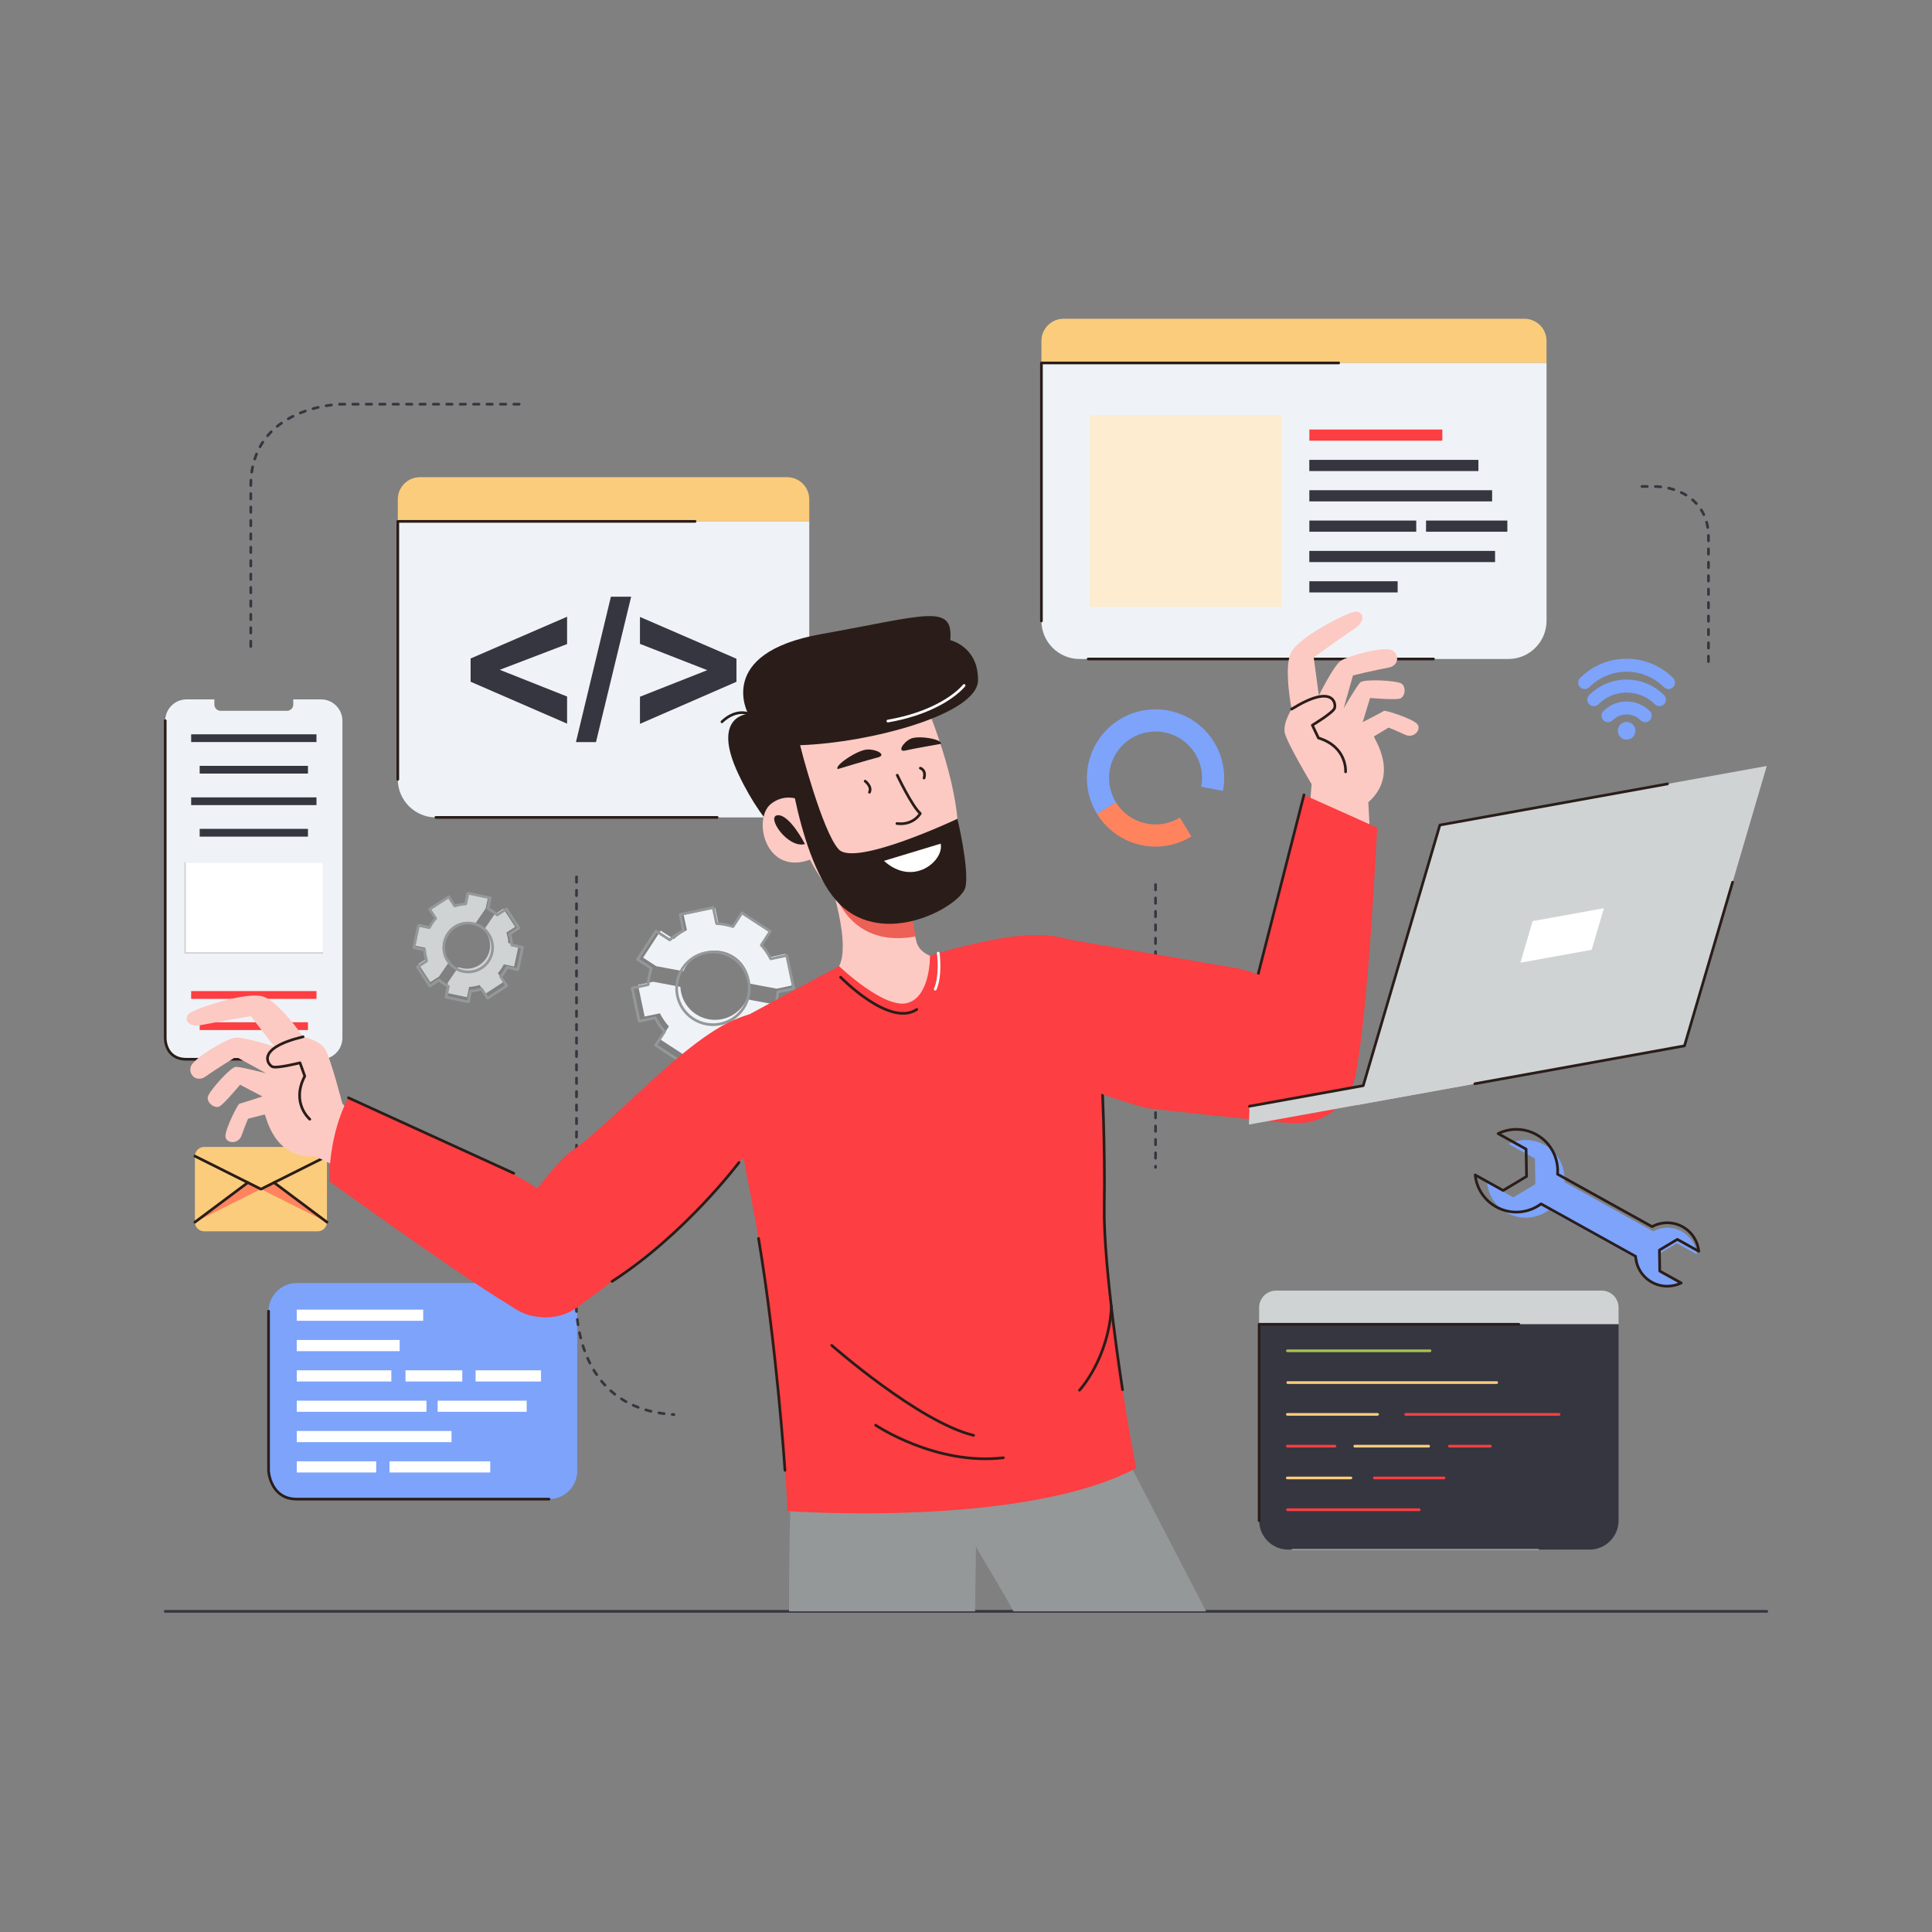 <svg xmlns="http://www.w3.org/2000/svg" viewBox="0 0 3000 3000" width="3000" height="3000" preserveAspectRatio="xMidYMid meet" style="width: 100%; height: 100%; transform: translate3d(0px, 0px, 0px); content-visibility: visible;"><rect x="0" y="0" width="3000" height="3000" fill="#808080" stroke="none"/><defs><clipPath id="__lottie_element_5835"><rect width="3000" height="3000" x="0" y="0"></rect></clipPath></defs><g clip-path="url(#__lottie_element_5835)"><g transform="matrix(1,0,0,1,1500,2502.101)" opacity="1" style="display: block;"><g opacity="1" transform="matrix(1,0,0,1,0,0)"><path stroke-linecap="round" stroke-linejoin="round" fill-opacity="0" stroke="rgb(53,54,64)" stroke-opacity="1" stroke-width="4.17" d=" M-1243.43,0 C-1243.43,0 1243.43,0 1243.43,0"></path></g></g><g transform="matrix(-0.853,0.523,-0.523,-0.853,1785.237,1193.233)" opacity="1" style="display: block;"><g opacity="1" transform="matrix(1,0,0,1,0,0)"><path fill="rgb(125,163,251)" fill-opacity="1" d=" M106.52,-17.38 C106.52,12.02 94.59,38.66 75.32,57.94 C56.039,77.21 29.41,89.14 0,89.14 C-29.4,89.14 -56.04,77.21 -75.32,57.94 C-94.59,38.66 -106.52,12.02 -106.52,-17.38 C-106.52,-45.02 -95.981,-70.21 -78.71,-89.14 C-78.71,-89.14 -53.32,-65.99 -53.32,-65.99 C-65.019,-53.171 -72.16,-36.11 -72.16,-17.38 C-72.16,2.551 -64.081,20.59 -51.02,33.65 C-37.97,46.7 -19.93,54.78 0,54.78 C19.93,54.78 37.969,46.7 51.03,33.65 C64.08,20.59 72.16,2.551 72.16,-17.38 C72.16,-17.38 106.52,-17.38 106.52,-17.38 C106.52,-17.38 106.52,-17.38 106.52,-17.38z"></path></g></g><g transform="matrix(-0.853,0.523,-0.523,-0.853,1776.748,1281.293)" opacity="1" style="display: block;"><g opacity="1" transform="matrix(1,0,0,1,0,0)"><path fill="rgb(255,132,94)" fill-opacity="1" d=" M-53.26,-53.26 C-23.85,-53.26 2.78,-41.331 22.06,-22.061 C41.331,-2.781 53.26,23.85 53.26,53.26 C53.26,53.26 18.9,53.26 18.9,53.26 C18.9,33.33 10.821,15.29 -2.23,2.24 C-15.29,-10.821 -33.33,-18.9 -53.26,-18.9 C-53.26,-18.9 -53.26,-53.26 -53.26,-53.26 C-53.26,-53.26 -53.26,-53.26 -53.26,-53.26z"></path></g></g><g transform="matrix(1,-0.017,0.017,1,-31.15,41.609)" opacity="1" style="display: block;"><g opacity="1" transform="matrix(1,0,0,1,2471.12,1885.034)"><path fill="rgb(125,163,251)" fill-opacity="1" d=" M-127.54,-110.434 C-110.3,-118.503 -89.53,-118.304 -71.8,-108.064 C-50.611,-95.834 -39.66,-72.673 -41.95,-49.814 C-41.95,-49.814 94.54,28.987 94.54,28.987 C108.09,21.917 124.84,21.717 139.06,29.917 C152.651,37.767 160.75,51.487 162,66.016 C162,66.016 131.03,48.146 131.03,48.146 C131.03,48.146 117.83,55.766 117.83,55.766 C117.83,55.766 104.62,63.396 104.62,63.396 C104.62,63.396 104.62,78.646 104.62,78.646 C104.62,78.646 104.62,93.896 104.62,93.896 C104.62,93.896 135.58,111.766 135.58,111.766 C122.37,117.956 106.451,117.797 92.851,109.957 C78.64,101.747 70.44,87.137 69.79,71.867 C69.79,71.867 -66.71,-6.934 -66.71,-6.934 C-85.36,6.476 -110.889,8.577 -132.08,-3.663 C-149.81,-13.903 -160.37,-31.783 -162,-50.753 C-162,-50.753 -121.61,-27.434 -121.61,-27.434 C-121.61,-27.434 -104.38,-37.373 -104.38,-37.373 C-104.38,-37.373 -87.15,-47.324 -87.15,-47.324 C-87.15,-47.324 -87.15,-67.224 -87.15,-67.224 C-87.15,-67.224 -87.15,-87.114 -87.15,-87.114 C-87.15,-87.114 -127.54,-110.433 -127.54,-110.433 C-127.54,-110.433 -127.54,-110.434 -127.54,-110.434z"></path></g><g opacity="1" transform="matrix(1,0,0,1,2463.379,1875.831)"><path stroke-linecap="round" stroke-linejoin="round" fill-opacity="0" stroke="rgb(42,29,25)" stroke-opacity="1" stroke-width="4.17" d=" M-135.86,-117.631 C-117.489,-126.232 -95.37,-126.021 -76.479,-115.111 C-53.91,-102.081 -42.24,-77.412 -44.679,-53.061 C-44.679,-53.061 100.71,30.879 100.71,30.879 C115.14,23.349 132.99,23.129 148.13,31.879 C162.61,40.229 171.23,54.839 172.56,70.329 C172.56,70.329 139.581,51.289 139.581,51.289 C139.581,51.289 125.51,59.409 125.51,59.409 C125.51,59.409 111.44,67.529 111.44,67.529 C111.44,67.529 111.451,83.768 111.451,83.768 C111.451,83.768 111.451,100.018 111.451,100.018 C111.451,100.018 144.43,119.058 144.43,119.058 C130.35,125.648 113.39,125.479 98.91,117.129 C83.77,108.379 75.031,92.818 74.34,76.558 C74.34,76.558 -71.049,-7.381 -71.049,-7.381 C-90.92,6.909 -118.12,9.129 -140.69,-3.901 C-159.58,-14.8 -170.83,-33.862 -172.56,-54.062 C-172.56,-54.062 -129.54,-29.221 -129.54,-29.221 C-129.54,-29.221 -111.18,-39.812 -111.18,-39.812 C-111.18,-39.812 -92.83,-50.411 -92.83,-50.411 C-92.83,-50.411 -92.83,-71.602 -92.83,-71.602 C-92.83,-71.602 -92.83,-92.791 -92.83,-92.791 C-92.83,-92.791 -135.86,-117.631 -135.86,-117.631 C-135.86,-117.631 -135.86,-117.631 -135.86,-117.631z"></path></g></g><g transform="matrix(1,0,0,1,2234.255,2030.209)" opacity="1" style="display: block;"><g opacity="1" transform="matrix(1,0,0,1,0,0)"><path fill="rgb(208,211,212)" fill-opacity="1" d=" M-252.915,-26.13 C-252.915,-26.13 252.915,-26.13 252.915,-26.13 C267.285,-26.13 279.045,-14.37 279.045,0 C279.045,0 279.045,26.13 279.045,26.13 C279.045,26.13 -279.045,26.13 -279.045,26.13 C-279.045,26.13 -279.045,0 -279.045,0 C-279.045,-14.37 -267.285,-26.13 -252.915,-26.13z"></path></g></g><g transform="matrix(1,0,0,1,2234.255,2231.264)" opacity="1" style="display: block;"><g opacity="1" transform="matrix(1,0,0,1,0,0)"><path fill="rgb(53,54,64)" fill-opacity="1" d=" M-234.045,174.925 C-234.045,174.925 234.045,174.925 234.045,174.925 C258.795,174.925 279.045,154.686 279.045,129.925 C279.045,129.925 279.045,-174.925 279.045,-174.925 C279.045,-174.925 -279.045,-174.925 -279.045,-174.925 C-279.045,-174.925 -279.045,129.925 -279.045,129.925 C-279.045,154.686 -258.795,174.925 -234.045,174.925z"></path></g></g><g transform="matrix(1,0,0,1,2156.8,2208.764)" opacity="1" style="display: block;"><g opacity="1" transform="matrix(1,0,0,1,0,0)"><path stroke-linecap="round" stroke-linejoin="round" fill-opacity="0" stroke="rgb(42,29,25)" stroke-opacity="1" stroke-width="4.17" d=" M201.59,-152.425 C201.59,-152.425 -201.59,-152.425 -201.59,-152.425 C-201.59,-152.425 -201.59,152.425 -201.59,152.425"></path></g></g><g transform="matrix(1,0,0,1,2197.615,2406.189)" opacity="1" style="display: block;"><g opacity="1" transform="matrix(1,0,0,1,0,0)"><path stroke-linecap="round" stroke-linejoin="round" fill-opacity="0" stroke="rgb(148,152,153)" stroke-opacity="1" stroke-width="2.36" d=" M-190.765,0 C-190.765,0 190.765,0 190.765,0"></path></g></g><g transform="matrix(1.074,0,0,1,2101.505,2344.279)" opacity="1" style="display: block;"><g opacity="1" transform="matrix(1,0,0,1,0,0)"><path stroke-linecap="round" stroke-linejoin="round" fill-opacity="0" stroke="rgb(253,62,66)" stroke-opacity="1" stroke-width="4.17" d=" M-95.085,0 C-95.085,0 95.085,0 95.085,0"></path></g></g><g transform="matrix(0.856,0,0,1,2188.221,2294.929)" opacity="1" style="display: block;"><g opacity="1" transform="matrix(1,0,0,1,0,0)"><path stroke-linecap="round" stroke-linejoin="round" fill-opacity="0" stroke="rgb(253,62,66)" stroke-opacity="1" stroke-width="4.17" d=" M-63.51,0 C-63.51,0 63.51,0 63.51,0"></path></g></g><g transform="matrix(1.295,0,0,1,2048.286,2294.929)" opacity="1" style="display: block;"><g opacity="1" transform="matrix(1,0,0,1,0,0)"><path stroke-linecap="round" stroke-linejoin="round" fill-opacity="0" stroke="rgb(251,204,124)" stroke-opacity="1" stroke-width="4.17" d=" M-37.745,0 C-37.745,0 37.745,0 37.745,0"></path></g></g><g transform="matrix(1.103,0,0,1,2282.45,2245.57)" opacity="1" style="display: block;"><g opacity="1" transform="matrix(1,0,0,1,0,0)"><path stroke-linecap="round" stroke-linejoin="round" fill-opacity="0" stroke="rgb(253,62,66)" stroke-opacity="1" stroke-width="4.17" d=" M-28.67,0 C-28.67,0 28.67,0 28.67,0"></path></g></g><g transform="matrix(0.901,0,0,1,2161.092,2245.57)" opacity="1" style="display: block;"><g opacity="1" transform="matrix(1,0,0,1,0,0)"><path stroke-linecap="round" stroke-linejoin="round" fill-opacity="0" stroke="rgb(251,204,124)" stroke-opacity="1" stroke-width="4.17" d=" M-63.875,0 C-63.875,0 63.875,0 63.875,0"></path></g></g><g transform="matrix(1.272,0,0,1,2035.892,2245.57)" opacity="1" style="display: block;"><g opacity="1" transform="matrix(1,0,0,1,0,0)"><path stroke-linecap="round" stroke-linejoin="round" fill-opacity="0" stroke="rgb(253,62,66)" stroke-opacity="1" stroke-width="4.17" d=" M-28.67,0 C-28.67,0 28.67,0 28.67,0"></path></g></g><g transform="matrix(0.91,0,0,1,2301.869,2196.209)" opacity="1" style="display: block;"><g opacity="1" transform="matrix(1,0,0,1,0,0)"><path stroke-linecap="round" stroke-linejoin="round" fill-opacity="0" stroke="rgb(253,62,66)" stroke-opacity="1" stroke-width="4.17" d=" M-131.01,0 C-131.01,0 131.01,0 131.01,0"></path></g></g><g transform="matrix(1.253,0,0,1,2069.002,2196.209)" opacity="1" style="display: block;"><g opacity="1" transform="matrix(1,0,0,1,0,0)"><path stroke-linecap="round" stroke-linejoin="round" fill-opacity="0" stroke="rgb(251,204,124)" stroke-opacity="1" stroke-width="4.17" d=" M-55.53,0 C-55.53,0 55.53,0 55.53,0"></path></g></g><g transform="matrix(0.837,0,0,1,2161.828,2146.859)" opacity="1" style="display: block;"><g opacity="1" transform="matrix(1,0,0,1,0,0)"><path stroke-linecap="round" stroke-linejoin="round" fill-opacity="0" stroke="rgb(251,204,124)" stroke-opacity="1" stroke-width="4.17" d=" M-194.16,0 C-194.16,0 194.16,0 194.16,0"></path></g></g><g transform="matrix(1.17,0,0,1,2109.801,2097.499)" opacity="1" style="display: block;"><g opacity="1" transform="matrix(1,0,0,1,0,0)"><path stroke-linecap="round" stroke-linejoin="round" fill-opacity="0" stroke="rgb(165,194,80)" stroke-opacity="1" stroke-width="4.17" d=" M-94.36,0 C-94.36,0 94.36,0 94.36,0"></path></g></g><g transform="matrix(1,0,0,1,0,0)" opacity="1" style="display: block;"><g opacity="1" transform="matrix(1,0,0,1,656.665,2160.05)"><path fill="rgb(125,163,251)" fill-opacity="1" d=" M-195.875,-167.77 C-195.875,-167.77 195.875,-167.77 195.875,-167.77 C219.965,-167.77 239.665,-148.06 239.665,-123.97 C239.665,-123.97 239.665,123.97 239.665,123.97 C239.665,148.06 219.965,167.77 195.875,167.77 C195.875,167.77 -195.875,167.77 -195.875,167.77 C-219.965,167.77 -239.665,148.06 -239.665,123.97 C-239.665,123.97 -239.665,-123.97 -239.665,-123.97 C-239.665,-148.06 -219.965,-167.77 -195.875,-167.77z"></path></g><g opacity="1" transform="matrix(1,0,0,1,634.77,2181.95)"><path stroke-linecap="round" stroke-linejoin="round" fill-opacity="0" stroke="rgb(42,29,25)" stroke-opacity="1" stroke-width="4.17" d=" M-217.77,-145.87 C-217.77,-145.87 -217.77,102.07 -217.77,102.07 C-217.77,102.07 -215.24,145.87 -173.98,145.87 C-132.709,145.87 217.77,145.87 217.77,145.87"></path></g></g><g transform="matrix(1.12,0,0,1,683.034,2277.825)" opacity="1" style="display: block;"><g opacity="1" transform="matrix(1,0,0,1,0,0)"><path fill="rgb(255,255,255)" fill-opacity="1" d=" M-69.835,-8.675 C-69.835,-8.675 69.835,-8.675 69.835,-8.675 C69.835,-8.675 69.835,8.675 69.835,8.675 C69.835,8.675 -69.835,8.675 -69.835,8.675 C-69.835,8.675 -69.835,-8.675 -69.835,-8.675z"></path></g></g><g transform="matrix(0.883,0,0,1,522.503,2277.825)" opacity="1" style="display: block;"><g opacity="1" transform="matrix(1,0,0,1,0,0)"><path fill="rgb(255,255,255)" fill-opacity="1" d=" M-69.84,-8.675 C-69.84,-8.675 69.84,-8.675 69.84,-8.675 C69.84,-8.675 69.84,8.675 69.84,8.675 C69.84,8.675 -69.84,8.675 -69.84,8.675 C-69.84,8.675 -69.84,-8.675 -69.84,-8.675z"></path></g></g><g transform="matrix(0.969,0,0,1,580.969,2230.715)" opacity="1" style="display: block;"><g opacity="1" transform="matrix(1,0,0,1,0,0)"><path fill="rgb(255,255,255)" fill-opacity="1" d=" M-123.97,-8.675 C-123.97,-8.675 123.97,-8.675 123.97,-8.675 C123.97,-8.675 123.97,8.675 123.97,8.675 C123.97,8.675 -123.97,8.675 -123.97,8.675 C-123.97,8.675 -123.97,-8.675 -123.97,-8.675z"></path></g></g><g transform="matrix(1.138,0,0,1,748.703,2183.605)" opacity="1" style="display: block;"><g opacity="1" transform="matrix(1,0,0,1,0,0)"><path fill="rgb(255,255,255)" fill-opacity="1" d=" M-60.745,-8.675 C-60.745,-8.675 60.745,-8.675 60.745,-8.675 C60.745,-8.675 60.745,8.675 60.745,8.675 C60.745,8.675 -60.745,8.675 -60.745,8.675 C-60.745,8.675 -60.745,-8.675 -60.745,-8.675z"></path></g></g><g transform="matrix(0.923,0,0,1,561.532,2183.605)" opacity="1" style="display: block;"><g opacity="1" transform="matrix(1,0,0,1,0,0)"><path fill="rgb(255,255,255)" fill-opacity="1" d=" M-109.095,-8.675 C-109.095,-8.675 109.095,-8.675 109.095,-8.675 C109.095,-8.675 109.095,8.675 109.095,8.675 C109.095,8.675 -109.095,8.675 -109.095,8.675 C-109.095,8.675 -109.095,-8.675 -109.095,-8.675z"></path></g></g><g transform="matrix(0.917,0,0,1,789.281,2136.495)" opacity="1" style="display: block;"><g opacity="1" transform="matrix(1,0,0,1,0,0)"><path fill="rgb(255,255,255)" fill-opacity="1" d=" M-55.375,-8.675 C-55.375,-8.675 55.375,-8.675 55.375,-8.675 C55.375,-8.675 55.375,8.675 55.375,8.675 C55.375,8.675 -55.375,8.675 -55.375,8.675 C-55.375,8.675 -55.375,-8.675 -55.375,-8.675z"></path></g></g><g transform="matrix(1.368,0,0,1,673.741,2136.495)" opacity="1" style="display: block;"><g opacity="1" transform="matrix(1,0,0,1,0,0)"><path fill="rgb(255,255,255)" fill-opacity="1" d=" M-32.23,-8.675 C-32.23,-8.675 32.23,-8.675 32.23,-8.675 C32.23,-8.675 32.23,8.675 32.23,8.675 C32.23,8.675 -32.23,8.675 -32.23,8.675 C-32.23,8.675 -32.23,-8.675 -32.23,-8.675z"></path></g></g><g transform="matrix(0.871,0,0,1,534.244,2136.495)" opacity="1" style="display: block;"><g opacity="1" transform="matrix(1,0,0,1,0,0)"><path fill="rgb(255,255,255)" fill-opacity="1" d=" M-84.3,-8.675 C-84.3,-8.675 84.3,-8.675 84.3,-8.675 C84.3,-8.675 84.3,8.675 84.3,8.675 C84.3,8.675 -84.3,8.675 -84.3,8.675 C-84.3,8.675 -84.3,-8.675 -84.3,-8.675z"></path></g></g><g transform="matrix(1.172,0,0,1,540.693,2089.385)" opacity="1" style="display: block;"><g opacity="1" transform="matrix(1,0,0,1,0,0)"><path fill="rgb(255,255,255)" fill-opacity="1" d=" M-68.185,-8.675 C-68.185,-8.675 68.185,-8.675 68.185,-8.675 C68.185,-8.675 68.185,8.675 68.185,8.675 C68.185,8.675 -68.185,8.675 -68.185,8.675 C-68.185,8.675 -68.185,-8.675 -68.185,-8.675z"></path></g></g><g transform="matrix(0.89,0,0,1,558.956,2042.275)" opacity="1" style="display: block;"><g opacity="1" transform="matrix(1,0,0,1,0,0)"><path fill="rgb(255,255,255)" fill-opacity="1" d=" M-110.335,-8.675 C-110.335,-8.675 110.335,-8.675 110.335,-8.675 C110.335,-8.675 110.335,8.675 110.335,8.675 C110.335,8.675 -110.335,8.675 -110.335,8.675 C-110.335,8.675 -110.335,-8.675 -110.335,-8.675z"></path></g></g><g transform="matrix(1,0,0,1,0,7.73)" opacity="1" style="display: block;"><g opacity="1" transform="matrix(1,0,0,1,405.185,1838.75)"><path fill="rgb(251,204,124)" fill-opacity="1" d=" M-88.285,-65.5 C-88.285,-65.5 88.285,-65.5 88.285,-65.5 C96.115,-65.5 102.525,-59.1 102.525,-51.26 C102.525,-51.26 102.525,51.271 102.525,51.271 C102.525,59.1 96.115,65.5 88.285,65.5 C88.285,65.5 -88.285,65.5 -88.285,65.5 C-96.115,65.5 -102.525,59.1 -102.525,51.271 C-102.525,51.271 -102.525,-51.26 -102.525,-51.26 C-102.525,-59.1 -96.115,-65.5 -88.285,-65.5z"></path></g><g opacity="1" transform="matrix(1,0,0,1,353.925,1859.29)"><path fill="rgb(255,132,94)" fill-opacity="1" d=" M-51.265,30.72 C-51.265,30.72 30.895,-30.72 30.895,-30.72 C30.895,-30.72 51.265,-20.54 51.265,-20.54 C51.265,-20.54 -51.265,30.72 -51.265,30.72z"></path></g><g opacity="1" transform="matrix(1,0,0,1,456.45,1859.29)"><path fill="rgb(255,132,94)" fill-opacity="1" d=" M51.26,30.72 C51.26,30.72 -30.9,-30.72 -30.9,-30.72 C-30.9,-30.72 -51.26,-20.54 -51.26,-20.54 C-51.26,-20.54 51.26,30.72 51.26,30.72z"></path></g><g opacity="1" transform="matrix(1,0,0,1,405.185,1813.12)"><path stroke-linecap="round" stroke-linejoin="round" fill-opacity="0" stroke="rgb(42,29,25)" stroke-opacity="1" stroke-width="4.17" d=" M-102.525,-25.63 C-102.525,-25.63 0.004,25.63 0.004,25.63 C0.004,25.63 102.525,-25.63 102.525,-25.63"></path></g><g opacity="1" transform="matrix(1,0,0,1,343.74,1859.29)"><path stroke-linecap="round" stroke-linejoin="round" fill-opacity="0" stroke="rgb(42,29,25)" stroke-opacity="1" stroke-width="4.17" d=" M-41.08,30.72 C-41.08,30.72 41.08,-30.72 41.08,-30.72"></path></g><g opacity="1" transform="matrix(1,0,0,1,466.63,1859.29)"><path stroke-linecap="round" stroke-linejoin="round" fill-opacity="0" stroke="rgb(42,29,25)" stroke-opacity="1" stroke-width="4.17" d=" M41.08,30.72 C41.08,30.72 -41.08,-30.72 -41.08,-30.72"></path></g></g><g transform="matrix(1,0,0,1,1500,1500)" opacity="1" style="display: block;"><g opacity="1" transform="matrix(1,0,0,1,0,0)"><path stroke-linecap="round" stroke-linejoin="round" fill-opacity="0" stroke-dasharray=" 8.33 12.5" stroke-dashoffset="0" stroke="rgb(53,54,64)" stroke-opacity="1" stroke-width="4.17" d=" M-604.811,-138.4 C-604.811,-138.4 -604.811,498.61 -604.811,498.61 C-604.811,498.61 -625.016,686.688 -453.496,696.558 M294.31,-126.5 C294.31,-126.5 294.31,114.214 294.31,312.67"></path></g></g><g transform="matrix(1,0,0,1,2556.385,947.77)" opacity="1" style="display: block;"><g opacity="1" transform="matrix(1,0,0,1,0,0)"><path stroke-linecap="round" stroke-linejoin="round" fill-opacity="0" stroke-dasharray=" 8.33 12.5" stroke-dashoffset="0" stroke="rgb(53,54,64)" stroke-opacity="1" stroke-width="4.17" d=" M-6.758,-192.39 C4.211,-192.39 11.645,-192.39 11.645,-192.39 C51.695,-192.39 96.515,-169.03 96.515,-114.2 C96.515,-83.717 96.515,7.605 96.515,82.713"></path></g></g><g transform="matrix(1,0,0,1,968.485,820.25)" opacity="1" style="display: block;"><g opacity="1" transform="matrix(1,0,0,1,0,0)"><path stroke-linecap="round" stroke-linejoin="round" fill-opacity="0" stroke-dasharray=" 8.33 12.5" stroke-dashoffset="0" stroke="rgb(53,54,64)" stroke-opacity="1" stroke-width="4.17" d=" M-162.301,-192.63 C-319.405,-192.63 -438.896,-192.63 -438.896,-192.63 C-438.896,-192.63 -579.075,-190.72 -579.075,-65.8 C-579.075,-65.8 -579.075,192.63 -579.075,192.63"></path></g></g><g transform="matrix(-0.838,-0.546,0.546,-0.838,1197.293,3425.806)" opacity="1" style="display: block;"><g opacity="1" transform="matrix(1,0,0,1,1107.755,1540.725)"><path fill="rgb(239,243,247)" fill-opacity="1" d=" M25.035,-92.685 C33.105,-90.505 40.745,-87.305 47.835,-83.225 C47.835,-83.225 64.945,-100.345 64.945,-100.345 C64.945,-100.345 100.345,-64.945 100.345,-64.945 C100.345,-64.945 83.235,-47.825 83.235,-47.825 C83.235,-47.825 43.646,-31.425 43.646,-31.425 C33.876,-44.965 17.965,-53.785 -0.005,-53.785 C-29.705,-53.785 -53.785,-29.705 -53.785,0.005 C-53.785,2.944 -53.545,5.824 -53.095,8.635 C-53.095,8.635 -92.685,25.035 -92.685,25.035 C-92.685,25.035 -116.885,25.035 -116.885,25.035 C-116.885,25.035 -116.885,-25.025 -116.885,-25.025 C-116.885,-25.025 -92.685,-25.025 -92.685,-25.025 C-90.515,-33.105 -87.315,-40.745 -83.235,-47.836 C-83.235,-47.836 -100.354,-64.945 -100.354,-64.945 C-100.354,-64.945 -64.955,-100.345 -64.955,-100.345 C-64.955,-100.345 -47.835,-83.225 -47.835,-83.225 C-40.755,-87.305 -33.104,-90.505 -25.024,-92.685 C-25.024,-92.685 -25.024,-116.885 -25.024,-116.885 C-25.024,-116.885 25.035,-116.885 25.035,-116.885 C25.035,-116.885 25.035,-92.685 25.035,-92.685 C25.035,-92.685 25.035,-92.685 25.035,-92.685z M92.686,-25.025 C92.686,-25.025 116.885,-25.025 116.885,-25.025 C116.885,-25.025 116.885,25.035 116.885,25.035 C116.885,25.035 92.695,25.035 92.695,25.035 C90.514,33.105 87.305,40.755 83.235,47.835 C83.235,47.835 100.345,64.956 100.345,64.956 C100.345,64.956 64.945,100.355 64.945,100.355 C64.945,100.355 47.825,83.225 47.825,83.225 C40.745,87.305 33.095,90.505 25.035,92.685 C25.035,92.685 25.035,116.885 25.035,116.885 C25.035,116.885 -25.024,116.885 -25.024,116.885 C-25.024,116.885 -25.024,92.685 -25.024,92.685 C-33.104,90.505 -40.755,87.305 -47.825,83.235 C-47.825,83.235 -64.945,100.355 -64.945,100.355 C-64.945,100.355 -100.345,64.956 -100.345,64.956 C-100.345,64.956 -83.225,47.835 -83.225,47.835 C-83.225,47.835 -43.645,31.435 -43.645,31.435 C-33.875,44.975 -17.965,53.785 -0.005,53.785 C29.705,53.785 53.785,29.705 53.785,0.005 C53.785,-2.936 53.545,-5.815 53.095,-8.635 C53.095,-8.635 92.685,-25.025 92.685,-25.025 C92.685,-25.025 92.686,-25.025 92.686,-25.025z"></path></g><g opacity="1" transform="matrix(1,0,0,1,1107.75,1534.975)"><path stroke-linecap="round" stroke-linejoin="round" fill-opacity="0" stroke="rgb(148,152,153)" stroke-opacity="1" stroke-width="4.17" d=" M26.27,-97.246 C34.741,-94.966 42.759,-91.605 50.19,-87.325 C50.19,-87.325 68.15,-105.285 68.15,-105.285 C68.15,-105.285 105.29,-68.145 105.29,-68.145 C105.29,-68.145 87.33,-50.175 87.33,-50.175 C91.6,-42.755 94.97,-34.725 97.25,-26.265 C97.25,-26.265 122.63,-26.265 122.63,-26.265 C122.63,-26.265 122.63,26.265 122.63,26.265 C122.63,26.265 97.25,26.265 97.25,26.265 C94.97,34.735 91.61,42.765 87.33,50.185 C87.33,50.185 105.29,68.145 105.29,68.145 C105.29,68.145 68.14,105.285 68.14,105.285 C68.14,105.285 50.18,87.325 50.18,87.325 C42.75,91.605 34.731,94.966 26.27,97.245 C26.27,97.245 26.27,122.635 26.27,122.635 C26.27,122.635 -26.26,122.635 -26.26,122.635 C-26.26,122.635 -26.26,97.245 -26.26,97.245 C-34.731,94.966 -42.75,91.605 -50.18,87.325 C-50.18,87.325 -68.14,105.285 -68.14,105.285 C-68.14,105.285 -105.28,68.145 -105.28,68.145 C-105.28,68.145 -87.32,50.185 -87.32,50.185 C-91.599,42.755 -94.96,34.735 -97.24,26.265 C-97.24,26.265 -122.63,26.265 -122.63,26.265 C-122.63,26.265 -122.63,-26.265 -122.63,-26.265 C-122.63,-26.265 -97.25,-26.265 -97.25,-26.265 C-94.96,-34.735 -91.6,-42.755 -87.33,-50.185 C-87.33,-50.185 -105.29,-68.145 -105.29,-68.145 C-105.29,-68.145 -68.14,-105.285 -68.14,-105.285 C-68.14,-105.285 -50.18,-87.325 -50.18,-87.325 C-42.75,-91.605 -34.731,-94.966 -26.26,-97.246 C-26.26,-97.246 -26.26,-122.635 -26.26,-122.635 C-26.26,-122.635 26.27,-122.635 26.27,-122.635 C26.27,-122.635 26.27,-97.246 26.27,-97.246z M0,-56.435 C31.17,-56.435 56.439,-31.165 56.439,-0.005 C56.439,31.165 31.17,56.435 0,56.435 C-31.16,56.435 -56.43,31.165 -56.43,-0.005 C-56.43,-31.165 -31.16,-56.435 0,-56.435z"></path></g></g><g transform="matrix(-0.838,0.546,-0.546,-0.838,2139.819,2307.84)" opacity="1" style="display: block;"><g opacity="1" transform="matrix(1,0,0,1,726.95,1475.785)"><path fill="rgb(208,211,212)" fill-opacity="1" d=" M16.83,-62.334 C22.26,-60.864 27.41,-58.714 32.17,-55.975 C32.17,-55.975 43.68,-67.485 43.68,-67.485 C43.68,-67.485 67.49,-43.685 67.49,-43.685 C67.49,-43.685 55.98,-32.165 55.98,-32.165 C55.98,-32.165 29.35,-21.134 29.35,-21.134 C22.781,-30.244 12.09,-36.174 0,-36.174 C-19.98,-36.174 -36.17,-19.975 -36.17,0.005 C-36.17,1.975 -36.01,3.915 -35.71,5.805 C-35.71,5.805 -62.33,16.835 -62.33,16.835 C-62.33,16.835 -78.61,16.835 -78.61,16.835 C-78.61,16.835 -78.61,-16.834 -78.61,-16.834 C-78.61,-16.834 -62.34,-16.834 -62.34,-16.834 C-60.87,-22.264 -58.719,-27.405 -55.98,-32.165 C-55.98,-32.165 -67.49,-43.684 -67.49,-43.684 C-67.49,-43.684 -43.681,-67.485 -43.681,-67.485 C-43.681,-67.485 -32.17,-55.975 -32.17,-55.975 C-27.41,-58.714 -22.26,-60.874 -16.83,-62.334 C-16.83,-62.334 -16.83,-78.605 -16.83,-78.605 C-16.83,-78.605 16.83,-78.605 16.83,-78.605 C16.83,-78.605 16.83,-62.334 16.83,-62.334 C16.83,-62.334 16.83,-62.334 16.83,-62.334z M62.33,-16.834 C62.33,-16.834 78.61,-16.834 78.61,-16.834 C78.61,-16.834 78.61,16.835 78.61,16.835 C78.61,16.835 62.34,16.835 62.34,16.835 C60.87,22.265 58.72,27.406 55.98,32.166 C55.98,32.166 67.49,43.675 67.49,43.675 C67.49,43.675 43.68,67.486 43.68,67.486 C43.68,67.486 32.16,55.975 32.16,55.975 C27.399,58.715 22.26,60.865 16.83,62.335 C16.83,62.335 16.83,78.605 16.83,78.605 C16.83,78.605 -16.83,78.605 -16.83,78.605 C-16.83,78.605 -16.83,62.335 -16.83,62.335 C-22.26,60.865 -27.41,58.715 -32.17,55.975 C-32.17,55.975 -43.681,67.486 -43.681,67.486 C-43.681,67.486 -67.49,43.675 -67.49,43.675 C-67.49,43.675 -55.97,32.166 -55.97,32.166 C-55.97,32.166 -29.351,21.145 -29.351,21.145 C-22.79,30.246 -12.08,36.175 0,36.175 C19.98,36.175 36.17,19.975 36.17,0.005 C36.17,-1.975 36.01,-3.914 35.71,-5.805 C35.71,-5.805 62.33,-16.834 62.33,-16.834 C62.33,-16.834 62.33,-16.834 62.33,-16.834z"></path></g><g opacity="1" transform="matrix(1,0,0,1,726.945,1471.915)"><path stroke-linecap="round" stroke-linejoin="round" fill-opacity="0" stroke="rgb(148,152,153)" stroke-opacity="1" stroke-width="4.17" d=" M17.666,-65.395 C23.366,-63.866 28.755,-61.606 33.755,-58.725 C33.755,-58.725 45.835,-70.805 45.835,-70.805 C45.835,-70.805 70.815,-45.825 70.815,-45.825 C70.815,-45.825 58.735,-33.745 58.735,-33.745 C61.605,-28.745 63.866,-23.355 65.405,-17.665 C65.405,-17.665 82.475,-17.665 82.475,-17.665 C82.475,-17.665 82.475,17.665 82.475,17.665 C82.475,17.665 65.405,17.665 65.405,17.665 C63.876,23.365 61.616,28.755 58.735,33.755 C58.735,33.755 70.805,45.835 70.805,45.835 C70.805,45.835 45.835,70.815 45.835,70.815 C45.835,70.815 33.755,58.725 33.755,58.725 C28.755,61.605 23.366,63.865 17.666,65.405 C17.666,65.405 17.666,82.475 17.666,82.475 C17.666,82.475 -17.655,82.475 -17.655,82.475 C-17.655,82.475 -17.655,65.405 -17.655,65.405 C-23.355,63.865 -28.745,61.605 -33.745,58.725 C-33.745,58.725 -45.825,70.815 -45.825,70.815 C-45.825,70.815 -70.805,45.835 -70.805,45.835 C-70.805,45.835 -58.725,33.755 -58.725,33.755 C-61.605,28.755 -63.865,23.365 -65.395,17.665 C-65.395,17.665 -82.475,17.665 -82.475,17.665 C-82.475,17.665 -82.475,-17.665 -82.475,-17.665 C-82.475,-17.665 -65.395,-17.665 -65.395,-17.665 C-63.865,-23.355 -61.605,-28.755 -58.725,-33.755 C-58.725,-33.755 -70.805,-45.825 -70.805,-45.825 C-70.805,-45.825 -45.825,-70.805 -45.825,-70.805 C-45.825,-70.805 -33.745,-58.725 -33.745,-58.725 C-28.745,-61.606 -23.355,-63.866 -17.655,-65.395 C-17.655,-65.395 -17.655,-82.475 -17.655,-82.475 C-17.655,-82.475 17.666,-82.475 17.666,-82.475 C17.666,-82.475 17.666,-65.395 17.666,-65.395z M0.005,-37.955 C20.965,-37.955 37.956,-20.955 37.956,0.005 C37.956,20.965 20.965,37.955 0.005,37.955 C-20.955,37.955 -37.955,20.965 -37.955,0.005 C-37.955,-20.955 -20.955,-37.955 0.005,-37.955z"></path></g></g><g transform="matrix(1,0,0,1,0,-4.702)" opacity="1" style="display: block;"><g opacity="1" transform="matrix(1,0,0,1,394.125,1370.11)"><path fill="rgb(239,243,247)" fill-opacity="1" d=" M-104.475,-279.41 C-104.475,-279.41 -61.264,-279.41 -61.264,-279.41 C-61.264,-279.41 -61.264,-271.34 -61.264,-271.34 C-61.264,-266.029 -56.925,-261.68 -51.615,-261.68 C-51.615,-261.68 51.615,-261.68 51.615,-261.68 C56.925,-261.68 61.276,-266.029 61.276,-271.34 C61.276,-271.34 61.276,-279.41 61.276,-279.41 C61.276,-279.41 104.475,-279.41 104.475,-279.41 C122.675,-279.41 137.555,-264.521 137.555,-246.33 C137.555,-246.33 137.555,246.32 137.555,246.32 C137.555,264.52 122.675,279.41 104.475,279.41 C104.475,279.41 -104.475,279.41 -104.475,279.41 C-122.665,279.41 -137.555,264.52 -137.555,246.32 C-137.555,246.32 -137.555,-246.33 -137.555,-246.33 C-137.555,-264.521 -122.665,-279.41 -104.475,-279.41 C-104.475,-279.41 -104.475,-279.41 -104.475,-279.41z"></path></g><g opacity="1" transform="matrix(1,0,0,1,394.125,1414.575)"><path fill="rgb(255,255,255)" fill-opacity="1" d=" M-106.685,69.845 C-106.685,69.845 106.685,69.845 106.685,69.845 C106.685,69.845 106.685,-69.845 106.685,-69.845 C106.685,-69.845 -106.685,-69.845 -106.685,-69.845 C-106.685,-69.845 -106.685,69.845 -106.685,69.845z"></path></g><g opacity="1" transform="matrix(1,0,0,1,394.125,1414.575)"><path stroke-linecap="round" stroke-linejoin="round" fill-opacity="0" stroke="rgb(208,211,212)" stroke-opacity="1" stroke-width="2.36" d=" M-106.685,-69.845 C-106.685,-69.845 -106.685,69.845 -106.685,69.845 C-106.685,69.845 106.685,69.845 106.685,69.845"></path></g><g opacity="1" transform="matrix(1,0,0,1,377.584,1386.65)"><path stroke-linecap="round" stroke-linejoin="round" fill-opacity="0" stroke="rgb(42,29,25)" stroke-opacity="1" stroke-width="4.17" d=" M-121.014,-262.87 C-121.014,-262.87 -121.014,229.79 -121.014,229.79 C-121.014,229.79 -121.924,262.87 -87.934,262.87 C-53.944,262.87 121.016,262.87 121.016,262.87"></path></g></g><g transform="matrix(0.788,0,0,1,394.125,1593.393)" opacity="1" style="display: block;"><g opacity="1" transform="matrix(1,0,0,1,0,0)"><path fill="rgb(253,62,66)" fill-opacity="1" d=" M-106.685,-6.015 C-106.685,-6.015 106.685,-6.015 106.685,-6.015 C106.685,-6.015 106.685,6.015 106.685,6.015 C106.685,6.015 -106.685,6.015 -106.685,6.015 C-106.685,6.015 -106.685,-6.015 -106.685,-6.015z"></path></g></g><g transform="matrix(0.912,0,0,1,394.125,1544.984)" opacity="1" style="display: block;"><g opacity="1" transform="matrix(1,0,0,1,0,0)"><path fill="rgb(253,62,66)" fill-opacity="1" d=" M-106.685,-6.015 C-106.685,-6.015 106.685,-6.015 106.685,-6.015 C106.685,-6.015 106.685,6.015 106.685,6.015 C106.685,6.015 -106.685,6.015 -106.685,6.015 C-106.685,6.015 -106.685,-6.015 -106.685,-6.015z"></path></g></g><g transform="matrix(0.788,0,0,1,394.125,1293.094)" opacity="1" style="display: block;"><g opacity="1" transform="matrix(1,0,0,1,0,0)"><path fill="rgb(53,54,64)" fill-opacity="1" d=" M-106.685,-6.015 C-106.685,-6.015 106.685,-6.015 106.685,-6.015 C106.685,-6.015 106.685,6.015 106.685,6.015 C106.685,6.015 -106.685,6.015 -106.685,6.015 C-106.685,6.015 -106.685,-6.015 -106.685,-6.015z"></path></g></g><g transform="matrix(0.912,0,0,1,394.13,1244.153)" opacity="1" style="display: block;"><g opacity="1" transform="matrix(1,0,0,1,0,0)"><path fill="rgb(53,54,64)" fill-opacity="1" d=" M-106.68,-6.015 C-106.68,-6.015 106.68,-6.015 106.68,-6.015 C106.68,-6.015 106.68,6.015 106.68,6.015 C106.68,6.015 -106.68,6.015 -106.68,6.015 C-106.68,6.015 -106.68,-6.015 -106.68,-6.015z"></path></g></g><g transform="matrix(0.788,0,0,1,394.13,1195.203)" opacity="1" style="display: block;"><g opacity="1" transform="matrix(1,0,0,1,0,0)"><path fill="rgb(53,54,64)" fill-opacity="1" d=" M-106.68,-6.015 C-106.68,-6.015 106.68,-6.015 106.68,-6.015 C106.68,-6.015 106.68,6.015 106.68,6.015 C106.68,6.015 -106.68,6.015 -106.68,6.015 C-106.68,6.015 -106.68,-6.015 -106.68,-6.015z"></path></g></g><g transform="matrix(0.912,0,0,1,394.125,1146.253)" opacity="1" style="display: block;"><g opacity="1" transform="matrix(1,0,0,1,0,0)"><path fill="rgb(53,54,64)" fill-opacity="1" d=" M-106.685,-6.015 C-106.685,-6.015 106.685,-6.015 106.685,-6.015 C106.685,-6.015 106.685,6.015 106.685,6.015 C106.685,6.015 -106.685,6.015 -106.685,6.015 C-106.685,6.015 -106.685,-6.015 -106.685,-6.015z"></path></g></g><g transform="matrix(1,0,0,1,0,-20.153)" opacity="1" style="display: block;"><g opacity="1" transform="matrix(1,0,0,1,937.15,795.45)"><path fill="rgb(251,204,124)" fill-opacity="1" d=" M-285.13,-34.33 C-285.13,-34.33 285.13,-34.33 285.13,-34.33 C304.01,-34.33 319.46,-18.88 319.46,0 C319.46,0 319.46,34.33 319.46,34.33 C319.46,34.33 -319.46,34.33 -319.46,34.33 C-319.46,34.33 -319.46,0 -319.46,0 C-319.46,-18.88 -304.01,-34.33 -285.13,-34.33z"></path></g><g opacity="1" transform="matrix(1,0,0,1,937.15,1059.6)"><path fill="rgb(239,243,247)" fill-opacity="1" d=" M-260.339,229.82 C-260.339,229.82 260.331,229.82 260.331,229.82 C292.85,229.82 319.46,203.22 319.46,170.7 C319.46,170.7 319.46,-229.82 319.46,-229.82 C319.46,-229.82 -319.46,-229.82 -319.46,-229.82 C-319.46,-229.82 -319.46,170.7 -319.46,170.7 C-319.46,203.22 -292.859,229.82 -260.339,229.82z"></path></g><g opacity="1" transform="matrix(1,0,0,1,848.475,1030.04)"><path stroke-linecap="round" stroke-linejoin="round" fill-opacity="0" stroke="rgb(42,29,25)" stroke-opacity="1" stroke-width="4.17" d=" M230.785,-200.26 C230.785,-200.26 -230.785,-200.26 -230.785,-200.26 C-230.785,-200.26 -230.785,200.26 -230.785,200.26"></path></g><g opacity="1" transform="matrix(1,0,0,1,895.2,1289.42)"><path stroke-linecap="round" stroke-linejoin="round" fill-opacity="0" stroke="rgb(42,29,25)" stroke-opacity="1" stroke-width="4.17" d=" M-218.39,0 C-218.39,0 218.39,0 218.39,0"></path></g></g><g transform="matrix(1,0,0,1,805.655,1040.672)" opacity="1" style="display: block;"><g opacity="1" transform="matrix(1,0,0,1,0,0)"><path fill="rgb(53,54,64)" fill-opacity="1" d=" M74.915,83.005 C74.915,83.005 -74.915,17.904 -74.915,17.904 C-74.915,17.904 -74.915,-18.155 -74.915,-18.155 C-74.915,-18.155 74.915,-83.005 74.915,-83.005 C74.915,-83.005 74.915,-40.585 74.915,-40.585 C74.915,-40.585 -29.605,-0.605 -29.605,-0.605 C-29.605,-0.605 74.915,40.895 74.915,40.895 C74.915,40.895 74.915,83.005 74.915,83.005z"></path></g></g><g transform="matrix(1,0,0,1,937.175,1039.452)" opacity="1" style="display: block;"><g opacity="1" transform="matrix(1,0,0,1,0,0)"><path fill="rgb(53,54,64)" fill-opacity="1" d=" M-42.875,112.905 C-42.875,112.905 11.445,-112.905 11.445,-112.905 C11.445,-112.905 42.875,-112.905 42.875,-112.905 C42.875,-112.905 -11.745,112.905 -11.745,112.905 C-11.745,112.905 -42.875,112.905 -42.875,112.905z"></path></g></g><g transform="matrix(1,0,0,1,1068.645,1040.977)" opacity="1" style="display: block;"><g opacity="1" transform="matrix(1,0,0,1,0,0)"><path fill="rgb(53,54,64)" fill-opacity="1" d=" M-74.915,83 C-74.915,83 -74.915,40.891 -74.915,40.891 C-74.915,40.891 29.595,-0.35 29.595,-0.35 C29.595,-0.35 -74.915,-41.189 -74.915,-41.189 C-74.915,-41.189 -74.915,-83 -74.915,-83 C-74.915,-83 74.915,-18.1 74.915,-18.1 C74.915,-18.1 74.915,17.7 74.915,17.7 C74.915,17.7 -74.915,83 -74.915,83 C-74.915,83 -74.915,83 -74.915,83z"></path></g></g><g style="display: none;" transform="matrix(1,0,0,1,1435.36,698.008)" opacity="0.079"><g opacity="1" transform="matrix(1,0,0,1,0,0)"><path fill="rgb(165,194,80)" fill-opacity="1" d=" M-2.03,-74.945 C-2.03,-74.945 -61.17,0.405 -61.17,0.405 C-61.17,0.405 -30.39,0.405 -30.39,0.405 C-30.39,0.405 -30.39,74.945 -30.39,74.945 C-30.39,74.945 -19.04,74.945 -19.04,74.945 C-19.04,74.945 14.98,74.945 14.98,74.945 C14.98,74.945 26.33,74.945 26.33,74.945 C26.33,74.945 26.33,0.405 26.33,0.405 C26.33,0.405 61.17,0.405 61.17,0.405 C61.17,0.405 -2.03,-74.945 -2.03,-74.945z"></path></g></g><g transform="matrix(1,0,0,1,1435.36,697.104)" opacity="0.058" style="display: none;"><g opacity="1" transform="matrix(1,0,0,1,0,0)"><path fill="rgb(165,194,80)" fill-opacity="1" d=" M-2.03,-74.945 C-2.03,-74.945 -61.17,0.405 -61.17,0.405 C-61.17,0.405 -30.39,0.405 -30.39,0.405 C-30.39,0.405 -30.39,74.945 -30.39,74.945 C-30.39,74.945 -19.04,74.945 -19.04,74.945 C-19.04,74.945 14.98,74.945 14.98,74.945 C14.98,74.945 26.33,74.945 26.33,74.945 C26.33,74.945 26.33,0.405 26.33,0.405 C26.33,0.405 61.17,0.405 61.17,0.405 C61.17,0.405 -2.03,-74.945 -2.03,-74.945z"></path></g></g><g transform="matrix(1,0,0,1,0,-2.928)" opacity="1" style="display: block;"><g opacity="1" transform="matrix(1,0,0,1,2009.295,532.22)"><path fill="rgb(251,204,124)" fill-opacity="1" d=" M-357.835,-34.33 C-357.835,-34.33 357.835,-34.33 357.835,-34.33 C376.715,-34.33 392.165,-18.89 392.165,0 C392.165,0 392.165,34.33 392.165,34.33 C392.165,34.33 -392.165,34.33 -392.165,34.33 C-392.165,34.33 -392.165,0 -392.165,0 C-392.165,-18.89 -376.715,-34.33 -357.835,-34.33z"></path></g><g opacity="1" transform="matrix(1,0,0,1,2009.295,796.37)"><path fill="rgb(239,243,247)" fill-opacity="1" d=" M-333.045,229.82 C-333.045,229.82 333.035,229.82 333.035,229.82 C365.555,229.82 392.165,203.219 392.165,170.689 C392.165,170.689 392.165,-229.82 392.165,-229.82 C392.165,-229.82 -392.165,-229.82 -392.165,-229.82 C-392.165,-229.82 -392.165,170.689 -392.165,170.689 C-392.165,203.219 -365.565,229.82 -333.045,229.82z"></path></g><g opacity="1" transform="matrix(1,0,0,1,1847.915,766.805)"><path stroke-linecap="round" stroke-linejoin="round" fill-opacity="0" stroke="rgb(42,29,25)" stroke-opacity="1" stroke-width="4.17" d=" M230.785,-200.255 C230.785,-200.255 -230.785,-200.255 -230.785,-200.255 C-230.785,-200.255 -230.785,200.255 -230.785,200.255"></path></g><g opacity="1" transform="matrix(1,0,0,1,1957.8,1026.19)"><path stroke-linecap="round" stroke-linejoin="round" fill-opacity="0" stroke="rgb(42,29,25)" stroke-opacity="1" stroke-width="4.17" d=" M-268.09,0 C-268.09,0 268.09,0 268.09,0"></path></g></g><g transform="matrix(1.172,0,0,1,2101.699,911.217)" opacity="1" style="display: block;"><g opacity="1" transform="matrix(1,0,0,1,0,0)"><path fill="rgb(53,54,64)" fill-opacity="1" d=" M-58.505,-8.675 C-58.505,-8.675 58.505,-8.675 58.505,-8.675 C58.505,-8.675 58.505,8.675 58.505,8.675 C58.505,8.675 -58.505,8.675 -58.505,8.675 C-58.505,8.675 -58.505,-8.675 -58.505,-8.675z"></path></g></g><g transform="matrix(0.938,0,0,1,2177.309,864.107)" opacity="1" style="display: block;"><g opacity="1" transform="matrix(1,0,0,1,0,0)"><path fill="rgb(53,54,64)" fill-opacity="1" d=" M-153.745,-8.675 C-153.745,-8.675 153.745,-8.675 153.745,-8.675 C153.745,-8.675 153.745,8.675 153.745,8.675 C153.745,8.675 -153.745,8.675 -153.745,8.675 C-153.745,8.675 -153.745,-8.675 -153.745,-8.675z"></path></g></g><g transform="matrix(1.146,0,0,1,2277.465,816.997)" opacity="1" style="display: block;"><g opacity="1" transform="matrix(1,0,0,1,0,0)"><path fill="rgb(53,54,64)" fill-opacity="1" d=" M-55.09,-8.675 C-55.09,-8.675 55.09,-8.675 55.09,-8.675 C55.09,-8.675 55.09,8.675 55.09,8.675 C55.09,8.675 -55.09,8.675 -55.09,8.675 C-55.09,8.675 -55.09,-8.675 -55.09,-8.675z"></path></g></g><g transform="matrix(0.908,0,0,1,2116.157,816.997)" opacity="1" style="display: block;"><g opacity="1" transform="matrix(1,0,0,1,0,0)"><path fill="rgb(53,54,64)" fill-opacity="1" d=" M-91.39,-8.675 C-91.39,-8.675 91.39,-8.675 91.39,-8.675 C91.39,-8.675 91.39,8.675 91.39,8.675 C91.39,8.675 -91.39,8.675 -91.39,8.675 C-91.39,8.675 -91.39,-8.675 -91.39,-8.675z"></path></g></g><g transform="matrix(0.923,0,0,1,2175.058,769.887)" opacity="1" style="display: block;"><g opacity="1" transform="matrix(1,0,0,1,0,0)"><path fill="rgb(53,54,64)" fill-opacity="1" d=" M-153.745,-8.675 C-153.745,-8.675 153.745,-8.675 153.745,-8.675 C153.745,-8.675 153.745,8.675 153.745,8.675 C153.745,8.675 -153.745,8.675 -153.745,8.675 C-153.745,8.675 -153.745,-8.675 -153.745,-8.675z"></path></g></g><g transform="matrix(0.854,0,0,1,2164.366,722.777)" opacity="1" style="display: block;"><g opacity="1" transform="matrix(1,0,0,1,0,0)"><path fill="rgb(53,54,64)" fill-opacity="1" d=" M-153.745,-8.675 C-153.745,-8.675 153.745,-8.675 153.745,-8.675 C153.745,-8.675 153.745,8.675 153.745,8.675 C153.745,8.675 -153.745,8.675 -153.745,8.675 C-153.745,8.675 -153.745,-8.675 -153.745,-8.675z"></path></g></g><g transform="matrix(1.117,0,0,1,2136.386,675.667)" opacity="1" style="display: block;"><g opacity="1" transform="matrix(1,0,0,1,0,0)"><path fill="rgb(253,62,66)" fill-opacity="1" d=" M-92.43,-8.675 C-92.43,-8.675 92.43,-8.675 92.43,-8.675 C92.43,-8.675 92.43,8.675 92.43,8.675 C92.43,8.675 -92.43,8.675 -92.43,8.675 C-92.43,8.675 -92.43,-8.675 -92.43,-8.675z"></path></g></g><g transform="matrix(1,0,0,1,1841.21,793.442)" opacity="1" style="display: block;"><g opacity="1" transform="matrix(1,0,0,1,0,0)"><path fill="rgb(253,236,207)" fill-opacity="1" d=" M-149,-149 C-149,-149 149,-149 149,-149 C149,-149 149,149 149,149 C149,149 -149,149 -149,149 C-149,149 -149,-149 -149,-149z"></path></g></g><g style="display: block;" transform="matrix(1,0,0,1,2525.794,1046.433)" opacity="1"><g opacity="1" transform="matrix(1,0,0,1,0,0)"><path fill="rgb(125,163,251)" fill-opacity="1" d=" M-57.905,20.577 C-57.905,20.577 -57.935,20.617 -57.935,20.617 C-61.884,24.557 -68.275,24.557 -72.214,20.617 C-76.155,16.678 -76.155,10.287 -72.214,6.348 C-52.275,-13.593 -26.135,-23.572 0.005,-23.572 C26.135,-23.572 52.276,-13.593 72.215,6.348 C76.154,10.287 76.154,16.678 72.215,20.617 C68.276,24.557 61.885,24.557 57.946,20.617 C41.946,4.627 20.975,-3.373 0.005,-3.373 C-20.955,-3.373 -41.905,4.607 -57.905,20.577z"></path></g></g><g style="display: block;" transform="matrix(1,0,0,1,2525.795,1075.872)" opacity="1"><g opacity="1" transform="matrix(1,0,0,1,0,0)"><path fill="rgb(125,163,251)" fill-opacity="1" d=" M-43.795,17.687 C-47.735,21.627 -54.125,21.627 -58.075,17.687 C-62.015,13.748 -62.015,7.359 -58.075,3.418 C-42.035,-12.622 -21.015,-20.643 0.005,-20.643 C21.015,-20.643 42.036,-12.622 58.076,3.418 C62.015,7.357 62.015,13.748 58.076,17.687 C54.136,21.627 47.745,21.627 43.795,17.687 C31.705,5.597 15.856,-0.452 0.005,-0.452 C-15.855,-0.452 -31.705,5.597 -43.795,17.687z"></path></g></g><g style="display: block;" transform="matrix(1,0,0,1,2525.795,1105.312)" opacity="1"><g opacity="1" transform="matrix(1,0,0,1,0,0)"><path fill="rgb(125,163,251)" fill-opacity="1" d=" M-21.755,13.128 C-25.705,17.067 -32.096,17.067 -36.035,13.128 C-39.974,9.178 -39.974,2.788 -36.035,-1.152 C-26.085,-11.102 -13.045,-16.083 0.005,-16.083 C13.045,-16.083 26.085,-11.102 36.035,-1.152 C39.974,2.787 39.974,9.178 36.035,13.128 C32.094,17.067 25.705,17.067 21.755,13.128 C15.755,7.117 7.875,4.108 0.005,4.108 C-7.875,4.108 -15.755,7.117 -21.755,13.128z"></path></g></g><g style="display: block;" transform="matrix(1,0,0,1,2525.795,1134.75)" opacity="1"><g opacity="1" transform="matrix(1,0,0,1,0,0)"><path fill="rgb(125,163,251)" fill-opacity="1" d=" M0.005,-13.72 C7.575,-13.72 13.715,-7.57 13.715,0 C13.715,7.58 7.575,13.72 0.005,13.72 C-7.575,13.72 -13.715,7.58 -13.715,0 C-13.715,-7.57 -7.575,-13.72 0.005,-13.72z"></path></g></g><g transform="matrix(1,0,0,1,0,0)" opacity="1" style="display: block;"><g opacity="1" transform="matrix(1,0,0,1,1672.774,2333.632)"><path fill="rgb(148,152,153)" fill-opacity="1" d=" M-198.085,-54.761 C-173.495,60.649 -157.335,62.719 -98.915,168.479 C-98.915,168.479 200.075,168.479 200.075,168.479 C200.075,168.479 78.926,-65.271 78.926,-65.271 C8.156,-210.832 -223.874,-197.961 -198.085,-54.761z"></path></g><g opacity="1" transform="matrix(1,0,0,1,1370.419,2344.343)"><path fill="rgb(148,152,153)" fill-opacity="1" d=" M-140.858,-62.483 C-140.858,-62.483 -145.729,31.477 -145.179,157.767 C-145.179,157.767 143.661,157.767 143.661,157.767 C143.661,157.767 145.222,48.137 145.222,48.137 C145.222,48.137 126.211,-69.393 126.211,-69.393 C98.121,-191.773 -134.338,-184.783 -140.858,-62.483z"></path></g></g><g transform="matrix(1,0,0,1,0,-8)" opacity="1" style="display: block;"><g opacity="1" transform="matrix(1,0,0,1,0,0)"><g opacity="1" transform="matrix(1,0,0,1,1446.051,1909.7)"><path fill="rgb(253,62,66)" fill-opacity="1" d=" M-72.261,-410.71 C-72.261,-410.71 -143.081,-401.42 -143.081,-401.42 C-143.081,-401.42 -280.437,-328.144 -311.856,-310.442 C-332.726,-264.922 -298.461,-155.66 -268.221,21.28 C-268.221,21.28 -225.3,345.51 -223.39,444.69 C-223.39,444.69 142.789,471.39 318.26,377.94 C318.26,377.94 256.06,72.541 270.34,-124.05 C270.34,-124.05 268.329,-126.98 268.329,-126.98 C271.09,-440.82 174.261,-446.356 140.059,-448.22 C133.36,-448.11 126.479,-447.56 119.449,-446.45 C50.308,-435.48 -1.951,-417.631 -1.951,-417.631 C-1.951,-417.631 -72.261,-410.71 -72.261,-410.71 C-72.261,-410.71 -72.261,-410.71 -72.261,-410.71z"></path></g><g opacity="1" transform="matrix(1,0,0,1,1198.355,2111.041)"><path stroke-linecap="round" stroke-linejoin="round" fill-opacity="0" stroke="rgb(42,29,25)" stroke-opacity="1" stroke-width="4.17" d=" M20.525,180.06 C20.525,180.06 7.845,-11.781 -20.525,-180.06"></path></g><g opacity="1" transform="matrix(1,0,0,1,1727.095,1924.93)"><path stroke-linecap="round" stroke-linejoin="round" fill-opacity="0" stroke="rgb(42,29,25)" stroke-opacity="1" stroke-width="4.17" d=" M-15.965,-240.9 C-15.965,-240.9 -10.774,-136.89 -12.415,-43.47 C-14.055,49.95 15.965,240.9 15.965,240.9"></path></g><g opacity="1" transform="matrix(1,0,0,1,1364.455,1553.468)"><path stroke-linecap="round" stroke-linejoin="round" fill-opacity="0" stroke="rgb(42,29,25)" stroke-opacity="1" stroke-width="4.17" d=" M-59.125,-28.088 C-59.125,-28.088 16.684,50.112 59.125,21.982"></path></g><g opacity="1" transform="matrix(1,0,0,1,1455.149,1516)"><path stroke-linecap="round" stroke-linejoin="round" fill-opacity="0" stroke="rgb(255,255,255)" stroke-opacity="1" stroke-width="4.17" d=" M1.752,-27.98 C1.752,-27.98 6.571,6.521 -2.969,27.98"></path></g><g opacity="1" transform="matrix(1,0,0,1,1401.64,2166.93)"><path stroke-linecap="round" stroke-linejoin="round" fill-opacity="0" stroke="rgb(42,29,25)" stroke-opacity="1" stroke-width="4.17" d=" M-110.14,-69.85 C-110.14,-69.85 25.27,49.35 110.14,69.85"></path></g><g opacity="1" transform="matrix(1,0,0,1,1458.855,2247.133)"><path stroke-linecap="round" stroke-linejoin="round" fill-opacity="0" stroke="rgb(42,29,25)" stroke-opacity="1" stroke-width="4.17" d=" M-99.175,-26.083 C-99.175,-26.083 -5.715,36.858 99.175,24.468"></path></g><g opacity="1" transform="matrix(1,0,0,1,1701.06,2101.435)"><path stroke-linecap="round" stroke-linejoin="round" fill-opacity="0" stroke="rgb(42,29,25)" stroke-opacity="1" stroke-width="4.17" d=" M-24.78,65.265 C-24.78,65.265 20.94,15.925 24.78,-65.265"></path></g></g><g opacity="1" transform="matrix(1,0,0,1,1362.091,1451.089)"><path fill="rgb(252,202,195)" fill-opacity="1" d=" M-82.011,-101.109 C-82.011,-101.109 -38.141,16.182 -59.121,57.192 C-59.121,57.192 10.489,123.941 46.729,114.411 C82.969,104.871 82.009,40.981 82.009,40.981 C82.009,40.981 65.569,35.261 61.279,20.241 C56.989,5.221 43.639,-69.869 43.639,-69.869 C43.639,-69.869 25.039,-146.159 -82.011,-101.109z"></path></g></g><g class="Hand" transform="matrix(0.998,-0.059,0.059,0.998,-346.164,5.682)" opacity="1" style="display: block;"><g opacity="1" transform="matrix(1,0,0,1,673.885,1720.45)"><path fill="rgb(252,202,195)" fill-opacity="1" d=" M-19.565,46.566 C-17.175,49.906 -9.926,116.545 54.924,116.066 C54.924,116.066 96.058,138.895 96.058,138.895 C96.058,138.895 96.058,138.895 96.058,138.895 C118.098,127.875 132.02,105.348 132.02,80.707 C132.02,80.707 132.02,75.56 132.02,75.56 C132.02,75.56 101.665,36.456 101.665,36.456 C101.665,36.456 87.334,-37.495 79.224,-50.604 C71.115,-63.714 47.035,-70.395 47.035,-70.395 C47.035,-70.395 14.155,-125.695 -10.635,-136.184 C-35.436,-146.684 -119.345,-123.794 -127.936,-116.634 C-136.515,-109.485 -132.225,-94.704 -108.866,-98.044 C-85.496,-101.384 -32.095,-107.105 -32.095,-107.105 C-32.095,-107.105 1.514,-57.754 1.514,-57.754 C1.514,-57.754 -45.446,-76.584 -59.276,-75.154 C-73.106,-73.724 -126.986,-46.544 -130.315,-33.194 C-133.656,-19.843 -120.786,-9.355 -107.435,-17.935 C-94.085,-26.514 -58.795,-45.584 -58.795,-45.584 C-58.795,-45.584 -13.725,-17.204 -13.725,-17.204 C-13.725,-17.204 -51.866,-29.484 -59.856,-29.954 C-67.845,-30.434 -104.195,5.565 -106.335,14.376 C-108.484,23.195 -96.095,34.166 -87.985,29.395 C-79.876,24.635 -55.085,-1.834 -55.085,-1.834 C-55.085,-1.834 -21.465,18.435 -21.465,18.435 C-21.465,18.435 -55.085,27.266 -57.705,27.496 C-60.325,27.736 -82.025,65.166 -82.505,76.605 C-82.975,88.055 -63.425,91.146 -57.465,77.086 C-51.505,63.025 -45.786,51.576 -45.786,51.576 C-45.786,51.576 -19.565,46.565 -19.565,46.565 C-19.565,46.565 -19.565,46.566 -19.565,46.566z"></path></g><g opacity="1" transform="matrix(1,0,0,1,693.68,1714.262)"><path stroke-linecap="round" stroke-linejoin="round" fill-opacity="0" stroke="rgb(42,29,25)" stroke-opacity="1" stroke-width="4.17" d=" M30.03,64.205 C30.03,64.205 1.9,37.504 26.21,-3.016 C26.21,-3.016 20.02,-24.125 20.02,-24.125 C20.02,-24.125 -16.58,-17.085 -23.26,-20.665 C-29.93,-24.235 -47.901,-50.775 27.24,-64.205"></path></g></g><g class="Arm" transform="matrix(0.953,-0.302,0.302,0.953,-755.763,279.183)" opacity="1" style="display: block;"><g opacity="1" transform="matrix(1,0,0,1,0,0)"><g opacity="1" transform="matrix(1,0,0,1,919.454,1958.131)"><path fill="rgb(253,62,66)" fill-opacity="1" d=" M58.352,-53.008 C58.352,-53.008 58.101,-52.498 58.101,-52.498 C58.101,-52.498 -113.549,-206.988 -113.549,-206.988 C-113.549,-206.988 -155.509,-170.748 -181.259,-92.548 C-181.259,-92.548 12.295,168.384 48.535,196.994 C84.765,225.604 155.361,185.903 173.481,163.972 C194.3,127.332 166.731,80.152 166.731,80.152 C126.42,5.152 60.731,-49.368 60.731,-49.368 C60.731,-49.368 58.352,-53.008 58.352,-53.008z"></path></g><g opacity="1" transform="matrix(1,0,0,1,910.565,1845.798)"><path stroke-linecap="round" stroke-linejoin="round" fill-opacity="0" stroke="rgb(42,29,25)" stroke-opacity="1" stroke-width="4.17" d=" M-104.66,-94.655 C-104.66,-94.655 104.66,94.655 104.66,94.655"></path></g></g><g opacity="1" transform="matrix(1,0,0,1,1017.427,2088.098)"><path fill="rgb(253,62,66)" fill-opacity="1" d=" M83.286,0 C83.286,45.997 45.997,83.286 0,83.286 C-45.997,83.286 -83.286,45.997 -83.286,0 C-83.286,-45.997 -45.997,-83.286 0,-83.286 C45.997,-83.286 83.286,-45.997 83.286,0z"></path></g></g><g class="Shoulder" transform="matrix(0.899,0.438,-0.438,0.899,846.784,-360.008)" opacity="1" style="display: block;"><g opacity="1" transform="matrix(1,0,0,1,0,0)"><g opacity="1" transform="matrix(1,0,0,1,0,0)"><g opacity="1" transform="matrix(1,0,0,1,1097.271,1869.537)"><path fill="rgb(253,62,66)" fill-opacity="1" d=" M51.458,-277.088 C-24.932,-246.998 -76.032,-30.368 -123.271,48.842 C-137.918,85.172 -149.934,157.605 -159.742,196.997 C-182.231,287.321 -55.423,293.184 -10.521,262.183 C7.599,240.252 87.698,65.733 87.698,65.733 C87.698,65.733 121.318,-54.868 121.318,-54.868 C130.083,-85.408 162.306,-166.162 162.39,-189.29 C162.793,-300.546 51.458,-277.088 51.458,-277.088 C51.458,-277.088 51.458,-277.088 51.458,-277.088z"></path></g><g opacity="1" transform="matrix(1,0,0,1,1170.454,1940.799)"><path stroke-linecap="round" stroke-linejoin="round" fill-opacity="0" stroke="rgb(42,29,25)" stroke-opacity="1" stroke-width="4.17" d=" M48.135,-126.13 C48.135,-126.13 21.525,11.25 -48.135,126.13"></path></g></g><g opacity="1" transform="matrix(1,0,0,1,1183.837,1660.018)"><path fill="rgb(253,62,66)" fill-opacity="1" d=" M78.462,0 C78.462,43.333 43.333,78.462 0,78.462 C-43.333,78.462 -78.462,43.333 -78.462,0 C-78.462,-43.333 -43.333,-78.462 0,-78.462 C43.333,-78.462 78.462,-43.333 78.462,0z"></path></g></g><g opacity="1" transform="matrix(1,0,0,1,1018.275,2087.021)"><path fill="rgb(253,62,66)" fill-opacity="1" d=" M83.286,0 C83.286,45.997 45.997,83.286 0,83.286 C-45.997,83.286 -83.286,45.997 -83.286,0 C-83.286,-45.997 -45.997,-83.286 0,-83.286 C45.997,-83.286 83.286,-45.997 83.286,0z"></path></g></g><g class="Hand" transform="matrix(0.943,-0.334,0.334,0.943,-376.852,615.305)" opacity="1" style="display: block;"><g opacity="1" transform="matrix(1,0,0,1,2153.349,1322.008)"><path fill="rgb(252,202,195)" fill-opacity="1" d=" M35.581,13.492 C34.661,17.482 53.451,82.553 -6.669,106.873 C-6.669,106.873 -27.68,177.84 -27.68,177.84 C-27.68,177.84 -27.68,177.84 -27.68,177.84 C-58.687,184.516 -90.05,168.145 -102.299,138.888 C-102.299,138.888 -110.772,118.65 -110.772,118.65 C-110.772,118.65 -80.259,51.133 -80.259,51.133 C-80.259,51.133 -95.308,-23.387 -92.819,-38.607 C-90.339,-53.817 -70.629,-69.178 -70.629,-69.178 C-70.629,-69.178 -61.358,-132.847 -42.438,-152.017 C-23.529,-171.177 62.761,-182.057 73.431,-178.727 C84.091,-175.397 85.771,-160.097 62.901,-154.267 C40.031,-148.427 -11.509,-133.327 -11.509,-133.327 C-11.509,-133.327 -23.728,-74.877 -23.728,-74.877 C-23.728,-74.877 12.482,-110.218 25.812,-114.178 C39.142,-118.127 99.311,-113.587 107.491,-102.517 C115.68,-91.447 107.781,-76.848 92.171,-79.678 C76.551,-82.508 36.661,-86.668 36.661,-86.668 C36.661,-86.668 5.831,-43.227 5.831,-43.227 C5.831,-43.227 36.402,-69.138 43.601,-72.628 C50.812,-76.117 98.142,-56.727 103.501,-49.397 C108.851,-42.057 101.581,-27.188 92.261,-28.508 C82.951,-29.818 49.931,-44.807 49.931,-44.807 C49.931,-44.807 26.601,-13.248 26.601,-13.248 C26.601,-13.248 61.041,-17.918 63.551,-18.697 C66.071,-19.477 100.421,6.832 105.221,17.223 C110.031,27.623 93.141,37.943 82.271,27.223 C71.391,16.503 61.731,8.113 61.731,8.113 C61.731,8.113 35.581,13.492 35.581,13.492 C35.581,13.492 35.581,13.492 35.581,13.492z"></path></g><g opacity="1" transform="matrix(1,0,0,1,2115.686,1310.384)"><path stroke-linecap="round" stroke-linejoin="round" fill-opacity="0" stroke="rgb(42,29,25)" stroke-opacity="1" stroke-width="4.17" d=" M13.485,62.187 C13.485,62.187 29.295,26.767 -8.655,-1.403 C-8.655,-1.403 -10.985,-23.273 -10.985,-23.273 C-10.985,-23.273 25.524,-30.742 30.334,-36.592 C35.135,-42.452 41.615,-73.832 -32.965,-57.553"></path></g></g><g class="Arm" transform="matrix(0.982,-0.189,0.189,0.982,-243.783,255.054)" opacity="1" style="display: block;"><g opacity="1" transform="matrix(1,0,0,1,0,0)"><g opacity="1" transform="matrix(1,0,0,1,2007.25,1639.621)"><path fill="rgb(253,62,66)" fill-opacity="1" d=" M12.657,219.941 C21.227,206.951 24.3,211.236 32.05,192.246 C70.2,98.796 137.367,-177.799 137.367,-177.799 C137.367,-177.799 35.327,-249.319 35.327,-249.319 C35.327,-249.319 -86.732,11.961 -86.732,11.961 C-86.732,11.961 -125.575,78.45 -136.982,130.977 C-139.871,144.281 -125.545,124.566 -126.493,140.291 C-131.173,218.101 -49.753,292.101 12.657,219.941 C12.657,219.941 12.657,219.941 12.657,219.941 C12.657,219.941 12.657,219.941 12.657,219.941z"></path></g><g opacity="1" transform="matrix(1,0,0,1,1968.433,1547.651)"><path stroke-linecap="round" stroke-linejoin="round" fill-opacity="0" stroke="rgb(42,29,25)" stroke-opacity="1" stroke-width="4.17" d=" M74.145,-157.35 C74.145,-157.35 -74.145,157.35 -74.145,157.35"></path></g></g><g opacity="1" transform="matrix(1,0,0,1,1955.58,1799.035)"><path fill="rgb(253,62,66)" fill-opacity="1" d=" M89.905,0 C89.905,49.653 49.653,89.905 0,89.905 C-49.653,89.905 -89.905,49.653 -89.905,0 C-89.905,-49.653 -49.653,-89.905 0,-89.905 C49.653,-89.905 89.905,-49.653 89.905,0z"></path></g></g><g class="Shoulder" transform="matrix(0.943,-0.333,0.333,0.943,-427.14,608.148)" opacity="1" style="display: block;"><g opacity="1" transform="matrix(1,0,0,1,0,0)"><g opacity="1" transform="matrix(1,0,0,1,1769.415,1674.643)"><path fill="rgb(253,62,66)" fill-opacity="1" d=" M-58.234,109.454 C-58.234,109.454 106.756,189.574 144.896,205.784 C175.296,218.704 213.556,211.024 247.146,160.094 C247.146,160.094 247.146,160.094 247.146,160.094 C254.901,133.623 284.02,126.679 264.973,83.394 C250.568,50.659 198.133,-17.33 147.756,-47.886 C147.756,-47.886 -84.914,-177.566 -84.914,-177.566 C-84.914,-177.566 -129.714,-212.316 -189.074,-211.276 C-50.208,-50.911 -341.227,-131.726 -255.063,-55.315 C-207.496,-13.132 -123.923,64.846 -58.234,109.454"></path></g><g opacity="1" transform="matrix(1,0,0,1,1576.408,1553.681)"><path fill="rgb(253,62,66)" fill-opacity="1" d=" M90.337,0 C90.337,49.892 49.892,90.337 0,90.337 C-49.892,90.337 -90.337,49.892 -90.337,0 C-90.337,-49.892 -49.892,-90.337 0,-90.337 C49.892,-90.337 90.337,-49.892 90.337,0z"></path></g></g><g opacity="1" transform="matrix(1,0,0,1,1954.553,1799.41)"><path fill="rgb(253,62,66)" fill-opacity="1" d=" M89.905,0 C89.905,49.653 49.653,89.905 0,89.905 C-49.653,89.905 -89.905,49.653 -89.905,0 C-89.905,-49.653 -49.653,-89.905 0,-89.905 C49.653,-89.905 89.905,-49.653 89.905,0z"></path></g></g><g transform="matrix(1,0,0,1,1351.035,1390.387)" opacity="1" style="display: block;"><g opacity="1" transform="matrix(1,0,0,1,0,0)"><path fill="rgb(237,96,86)" fill-opacity="1" d=" M-70.955,-52.169 C-70.955,-52.169 -65.805,-38.408 -59.875,-18.648 C-59.875,-18.648 -59.875,-18.638 -59.875,-18.638 C-58.755,-14.908 -57.605,-10.958 -56.455,-6.839 C-47.195,19.561 -16.165,79.852 70.955,63.692 C65.725,41.123 54.695,-20.929 54.695,-20.929 C54.695,-20.929 36.095,-97.219 -70.955,-52.168 C-70.955,-52.168 -70.955,-52.169 -70.955,-52.169z"></path></g></g><g transform="matrix(0.998,-0.063,0.063,0.998,-81.7,74.182)" opacity="1" style="display: block;"><g opacity="1" transform="matrix(1,0,0,1,1359.642,1274.578)"><path fill="rgb(252,202,195)" fill-opacity="1" d=" M-130.402,-18.098 C-130.402,-18.098 -97.022,145.922 -14.062,160.222 C68.908,174.533 190.967,146.883 95.608,-152.557 C95.608,-152.557 -131.352,-219.297 -130.402,-18.098z"></path></g><g opacity="1" transform="matrix(1,0,0,1,1339.014,1151.814)"><path fill="rgb(42,29,25)" fill-opacity="1" d=" M-100.234,175.245 C-100.234,175.245 -146.965,144.735 -184.154,51.275 C-221.345,-42.185 -163.174,-41.225 -163.174,-41.225 C-163.174,-41.225 -208.955,-138.494 -43.024,-157.564 C122.906,-176.634 165.826,-192.845 157.236,-135.635 C157.236,-135.635 200.155,-123.234 196.335,-70.784 C192.525,-18.334 23.976,15.586 -85.955,12.416 C-85.955,12.416 -55.415,161.905 -100.234,175.245 C-100.234,175.245 -100.234,175.245 -100.234,175.245z"></path></g><g opacity="1" transform="matrix(1,0,0,1,1231.191,1294.998)"><path fill="rgb(252,202,195)" fill-opacity="1" d=" M37.139,-33.248 C37.139,-33.248 4.239,-65.198 -28.651,-42.788 C-61.551,-20.378 -42.481,83.083 43.819,40.652 C43.819,40.652 37.139,-33.248 37.139,-33.248 C37.139,-33.248 37.139,-33.248 37.139,-33.248z"></path></g><g opacity="1" transform="matrix(1,0,0,1,1364.756,1304.177)"><path fill="rgb(42,29,25)" fill-opacity="1" d=" M-133.355,-145.887 C-133.355,-145.887 -111.695,-139.948 -111.695,-139.948 C-111.695,-139.948 -85.686,-3.807 -61.836,25.273 C-37.996,54.363 125.124,-10.508 125.124,-10.508 C125.124,-10.508 138.905,69.152 130.805,96.332 C122.695,123.513 8.734,180.253 -58.966,117.313 C-126.676,54.373 -133.355,-145.887 -133.355,-145.887 C-133.355,-145.887 -133.355,-145.887 -133.355,-145.887z"></path></g><g opacity="1" transform="matrix(1,0,0,1,1414.235,1258.09)"><path stroke-linecap="round" stroke-linejoin="round" fill-opacity="0" stroke="rgb(42,29,25)" stroke-opacity="1" stroke-width="4.17" d=" M-13.345,-37.83 C-13.345,-37.83 6.195,11.29 18.595,23.681 C18.595,23.681 7.155,41.8 -18.595,37.03"></path></g><g opacity="1" transform="matrix(1,0,0,1,1416.782,1351.14)"><path fill="rgb(255,255,255)" fill-opacity="1" d=" M-44.902,0.56 C-44.902,0.56 44.638,-20.529 44.638,-20.529 C48.998,5.401 -1.492,44.81 -44.902,0.56z"></path></g><g opacity="1" transform="matrix(1,0,0,1,1228.481,1294.48)"><path fill="rgb(42,29,25)" fill-opacity="1" d=" M22.599,23.48 C22.599,23.48 2.01,-24.13 -16.83,-23.89 C-35.66,-23.65 -4.671,29.041 22.599,23.48z"></path></g><g opacity="1" transform="matrix(1,0,0,1,1158.03,1114.207)"><path stroke-linecap="round" stroke-linejoin="round" fill-opacity="0" stroke="rgb(42,29,25)" stroke-opacity="1" stroke-width="4.17" d=" M-23.6,6.183 C-23.6,6.183 -0.719,-15.506 23.6,-1.436"></path></g><g opacity="1" transform="matrix(1,0,0,1,1452.45,1111.57)"><path stroke-linecap="round" stroke-linejoin="round" fill-opacity="0" stroke="rgb(255,255,255)" stroke-opacity="1" stroke-width="4.17" d=" M60.79,-23.84 C60.79,-23.84 27.42,14.3 -60.79,23.84"></path></g></g><g transform="matrix(0.998,-0.063,0.063,0.998,-82.205,66.198)" opacity="1" style="display: block;"><g opacity="1" transform="matrix(1,0,0,1,1354.016,1243.155)"><path stroke-linecap="round" stroke-linejoin="round" fill-opacity="0" stroke="rgb(42,29,25)" stroke-opacity="1" stroke-width="4.17" d=" M-3.445,-8.805 C-3.445,-8.805 7.093,0.165 2.104,8.805"></path></g><g opacity="1" transform="matrix(1,0,0,1,1440.332,1227.42)"><path stroke-linecap="round" stroke-linejoin="round" fill-opacity="0" stroke="rgb(42,29,25)" stroke-opacity="1" stroke-width="4.17" d=" M-2.962,-7.85 C-2.962,-7.85 6.098,-4.479 1.809,7.85"></path></g></g><g transform="matrix(0.998,-0.063,0.063,0.998,-82.457,62.207)" opacity="1" style="display: block;"><g opacity="1" transform="matrix(1,0,0,1,1343.475,1203.217)"><path fill="rgb(42,29,25)" fill-opacity="1" d=" M-34.135,13.713 C-34.135,13.713 14.255,2.274 28.804,-0.356 C43.345,-2.976 29.044,-13.227 13.544,-13.707 C-1.956,-14.187 -40.574,8.703 -34.135,13.714 C-34.135,13.714 -34.135,13.713 -34.135,13.713z"></path></g><g opacity="1" transform="matrix(1,0,0,1,1440.728,1185.324)"><path fill="rgb(42,29,25)" fill-opacity="1" d=" M30.742,2.636 C30.742,2.636 -12.197,7.296 -24.868,9.466 C-37.548,11.646 -28.648,-2.654 -16.048,-8.064 C-3.448,-13.484 34.642,-4.175 30.742,2.636 C30.742,2.636 30.742,2.636 30.742,2.636z"></path></g></g><g transform="matrix(1,0,0,1,0,-11.203)" opacity="1" style="display: block;"><g opacity="1" transform="matrix(1,0,0,1,2222.545,1692.075)"><path fill="rgb(208,211,212)" fill-opacity="1" d=" M-282.465,36.895 C-282.465,36.895 283.175,-65.345 283.175,-65.345 C283.175,-65.345 282.455,-36.895 282.455,-36.895 C282.455,-36.895 -283.175,65.345 -283.175,65.345 C-283.175,65.345 -282.465,36.895 -282.465,36.895z"></path></g><g opacity="1" transform="matrix(1,0,0,1,2425.73,1463.76)"><path fill="rgb(208,211,212)" fill-opacity="1" d=" M-189.9,-171.42 C-189.9,-171.42 317.7,-263.17 317.7,-263.17 C317.7,-263.17 189.91,171.42 189.91,171.42 C189.91,171.42 -317.7,263.17 -317.7,263.17 C-317.7,263.17 -189.9,-171.42 -189.9,-171.42z"></path></g><g opacity="1" transform="matrix(1,0,0,1,2425.73,1463.765)"><path fill="rgb(255,255,255)" fill-opacity="1" d=" M-45.83,-22.275 C-45.83,-22.275 64.81,-42.275 64.81,-42.275 C64.81,-42.275 45.82,22.275 45.82,22.275 C45.82,22.275 -64.81,42.275 -64.81,42.275 C-64.81,42.275 -45.83,-22.275 -45.83,-22.275z"></path></g><g opacity="1" transform="matrix(1,0,0,1,2315.22,1478.715)"><path stroke-linecap="round" stroke-linejoin="round" fill-opacity="0" stroke="rgb(42,29,25)" stroke-opacity="1" stroke-width="4.17" d=" M-375.14,250.255 C-375.14,250.255 -198.4,218.306 -198.4,218.306 C-198.4,218.306 -79.39,-186.375 -79.39,-186.375 C-79.39,-186.375 274.03,-250.255 274.03,-250.255 M-25.15,215.315 C-25.15,215.315 300.42,156.465 300.42,156.465 C300.42,156.465 375.14,-97.645 375.14,-97.645"></path></g></g></g></svg>
